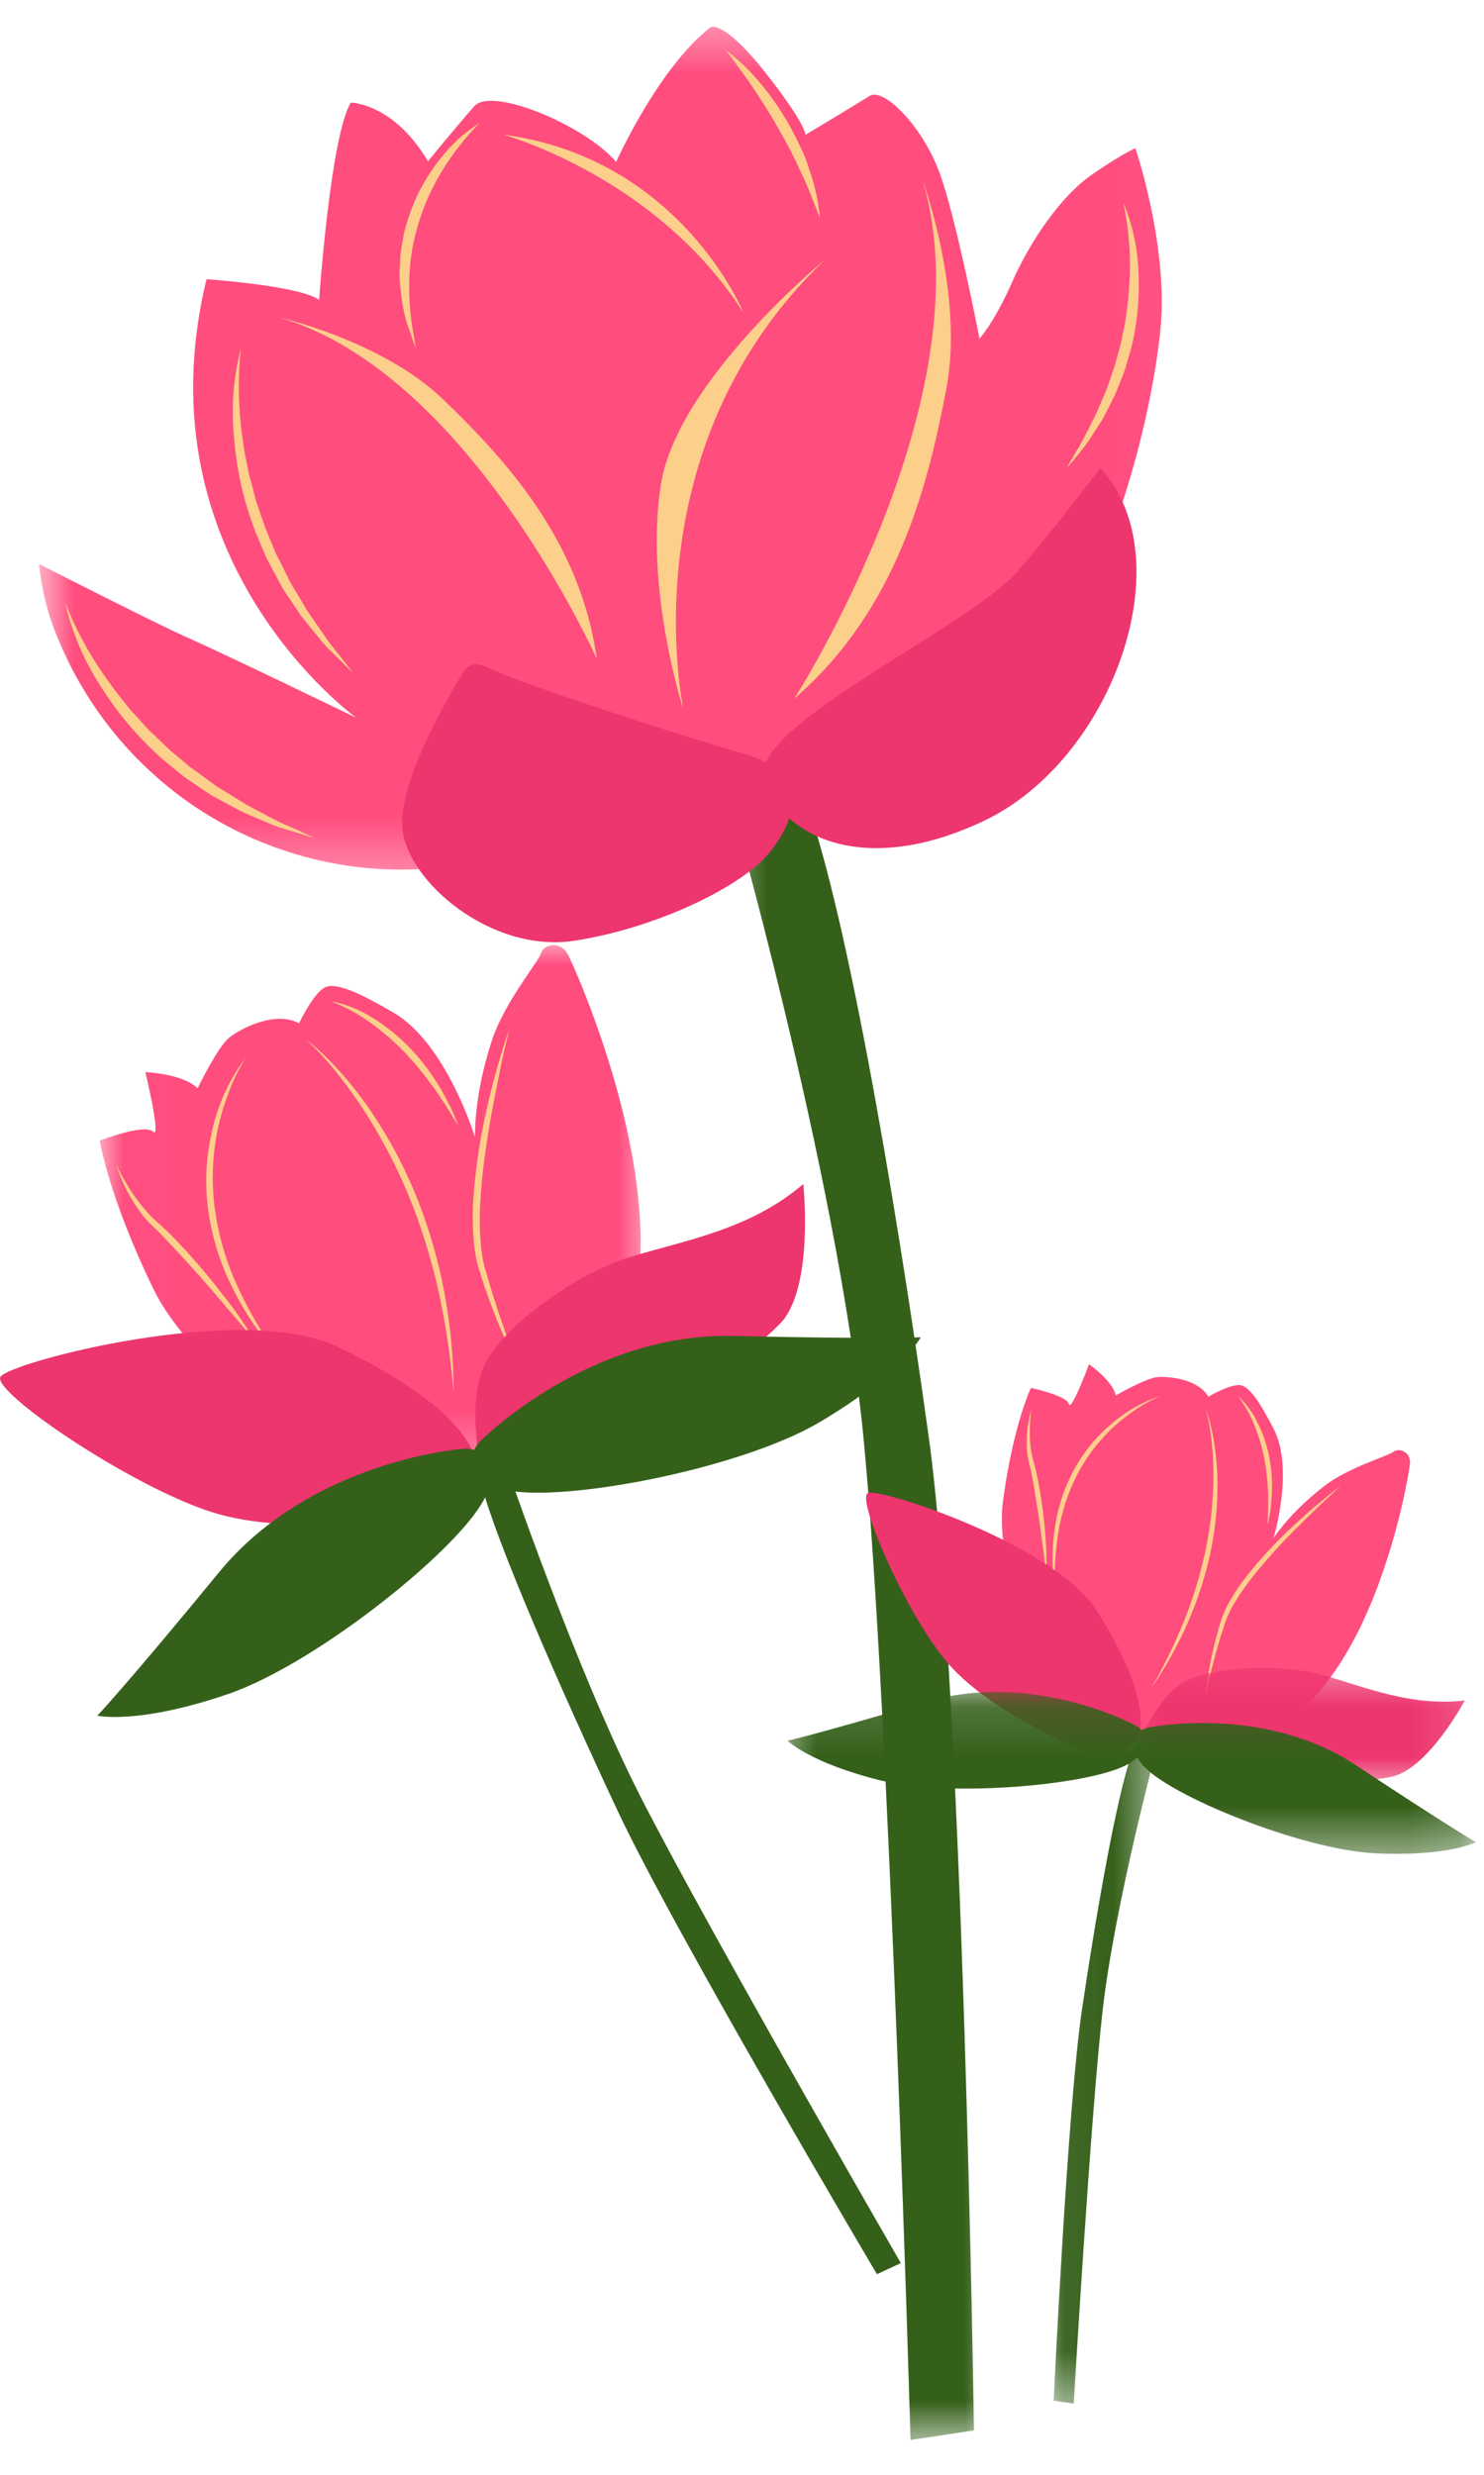 <svg width="30" height="50" viewBox="0 0 30 50" fill="none" xmlns="http://www.w3.org/2000/svg">
<g id="Group 1000003818">
<g id="Group 1000003670">
<g id="Clip path group">
<mask id="mask0_928_10837" style="mask-type:luminance" maskUnits="userSpaceOnUse" x="14" y="14" width="7" height="36">
<g id="69b8c18b5a">
<path id="Vector" d="M14.476 14.904H20.104V49.308H14.476V14.904Z" fill="white"/>
</g>
</mask>
<g mask="url(#mask0_928_10837)">
<g id="Group">
<path id="Vector_2" d="M14.661 15.827C14.661 15.827 16.925 23.654 17.453 29.017C17.98 34.377 18.407 49.297 18.407 49.297L19.689 49.103C19.689 49.103 19.476 34.069 18.772 29.008C18.068 23.947 17.042 18.057 16.219 15.994C15.397 13.934 14.661 15.827 14.661 15.827Z" fill="#35601A"/>
</g>
</g>
</g>
<g id="Clip path group_2">
<mask id="mask1_928_10837" style="mask-type:luminance" maskUnits="userSpaceOnUse" x="0" y="0" width="24" height="18">
<g id="f8bfa86324">
<path id="Vector_3" d="M0.765 0.38H23.963V17.718H0.765V0.38Z" fill="white"/>
</g>
</mask>
<g mask="url(#mask1_928_10837)">
<g id="Group_2">
<path id="Vector_4" d="M13.135 16.518C11.565 17.173 9.931 17.523 8.232 17.569C7.858 17.575 7.484 17.553 7.113 17.503C6.743 17.452 6.376 17.375 6.018 17.27C5.657 17.164 5.308 17.032 4.967 16.876C4.628 16.718 4.301 16.535 3.988 16.329C3.674 16.122 3.379 15.893 3.1 15.64C2.821 15.39 2.564 15.12 2.324 14.829C2.087 14.539 1.871 14.233 1.678 13.91C1.484 13.587 1.317 13.253 1.174 12.905C0.968 12.422 0.84 11.918 0.789 11.395C0.789 11.395 3.149 12.6 3.852 12.91C4.556 13.22 7.203 14.502 7.203 14.502C7.203 14.502 2.786 11.336 4.175 5.641C4.175 5.641 6.062 5.771 6.451 6.059C6.451 6.059 6.679 2.761 7.091 2.073C7.091 2.073 7.955 2.08 8.652 3.258C8.652 3.258 9.234 2.546 9.588 2.146C9.944 1.743 11.831 2.535 12.455 3.271C12.455 3.271 13.308 1.372 14.361 0.552C14.361 0.552 14.612 0.376 15.467 1.46C16.323 2.546 16.279 2.726 16.279 2.726C16.279 2.726 17.294 2.119 17.578 1.939C17.862 1.759 18.636 2.541 18.983 3.462C19.328 4.381 19.801 6.842 19.801 6.842C19.801 6.842 20.098 6.521 20.46 5.701C20.821 4.883 21.441 3.955 22.101 3.509C22.758 3.062 22.953 2.996 22.953 2.996C22.953 2.996 23.574 4.812 23.475 6.459C23.376 8.106 21.892 16.661 15.742 16.538L13.135 16.518Z" fill="#FF4D7E"/>
</g>
</g>
</g>
<path id="Vector_5" d="M22.243 9.458C22.243 9.458 21.032 11.05 20.524 11.593C19.466 12.721 15.247 14.653 15.447 15.682C15.645 16.713 17.253 17.828 19.878 16.59C22.503 15.355 23.934 11.278 22.243 9.458Z" fill="#ED356E"/>
<path id="Vector_6" d="M9.381 13.561C9.381 13.561 8.06 15.627 8.133 16.711C8.205 17.793 9.922 19.262 11.606 19.007C13.293 18.749 15.023 17.894 15.557 17.224C16.092 16.551 16.413 15.636 15.08 15.245C13.746 14.856 10.578 13.838 9.865 13.486C9.509 13.308 9.381 13.561 9.381 13.561Z" fill="#ED356E"/>
<path id="Vector_7" d="M5.642 6.413C5.642 6.413 7.73 6.883 8.962 8.073C10.195 9.262 11.739 10.92 12.064 13.312C12.064 13.312 9.478 7.521 5.642 6.413Z" fill="#FCCF8B"/>
<path id="Vector_8" d="M18.646 3.627C18.646 3.627 19.499 5.929 19.13 7.864C18.759 9.797 18.143 12.316 16.056 14.115C16.059 14.115 19.977 8.016 18.646 3.627Z" fill="#FCCF8B"/>
<path id="Vector_9" d="M16.685 5.239C16.685 5.239 13.708 7.673 13.363 9.775C13.018 11.877 13.816 14.335 13.816 14.335C13.816 14.335 12.668 9.06 16.685 5.239Z" fill="#FCCF8B"/>
<path id="Vector_10" d="M10.168 2.719C10.168 2.719 13.273 3.561 15.032 6.323C15.032 6.323 13.765 3.196 10.168 2.719Z" fill="#FCCF8B"/>
<path id="Vector_11" d="M9.687 2.493C9.395 2.79 9.142 3.117 8.924 3.473C8.711 3.825 8.548 4.199 8.436 4.595C8.322 4.99 8.267 5.393 8.273 5.804C8.271 6.011 8.284 6.217 8.309 6.422C8.32 6.525 8.335 6.628 8.357 6.732C8.374 6.833 8.392 6.938 8.407 7.042C8.37 6.945 8.335 6.846 8.302 6.747L8.249 6.595L8.223 6.521L8.201 6.439C8.146 6.231 8.111 6.022 8.093 5.806C8.082 5.701 8.075 5.593 8.078 5.485L8.095 5.164C8.097 5.109 8.104 5.056 8.115 5.004L8.144 4.843L8.172 4.685C8.185 4.632 8.203 4.577 8.216 4.529C8.278 4.322 8.353 4.12 8.445 3.924L8.599 3.641C8.654 3.55 8.715 3.462 8.775 3.372C8.836 3.284 8.907 3.203 8.973 3.119C9.038 3.036 9.113 2.961 9.186 2.886C9.337 2.737 9.505 2.605 9.687 2.493Z" fill="#FCCF8B"/>
<path id="Vector_12" d="M14.671 1.011C14.937 1.211 15.175 1.44 15.386 1.699C15.599 1.956 15.788 2.229 15.951 2.519C16.034 2.664 16.107 2.816 16.18 2.966C16.254 3.115 16.316 3.271 16.362 3.432C16.474 3.746 16.544 4.071 16.575 4.406C16.452 4.096 16.342 3.79 16.199 3.498C16.067 3.201 15.92 2.913 15.757 2.634C15.599 2.35 15.425 2.075 15.245 1.807C15.063 1.536 14.871 1.273 14.671 1.011Z" fill="#FCCF8B"/>
<path id="Vector_13" d="M1.315 12.167C1.535 12.725 1.818 13.248 2.17 13.734C2.258 13.855 2.339 13.976 2.436 14.09C2.531 14.205 2.614 14.326 2.72 14.431C2.823 14.537 2.915 14.653 3.019 14.759L3.34 15.064C3.445 15.172 3.562 15.258 3.674 15.355L3.843 15.498C3.903 15.541 3.964 15.583 4.024 15.627L4.382 15.889C4.509 15.964 4.635 16.043 4.76 16.12L4.949 16.238C5.013 16.276 5.081 16.307 5.147 16.346L5.541 16.555C5.606 16.59 5.675 16.623 5.743 16.652L5.947 16.742C6.084 16.803 6.22 16.865 6.356 16.929C6.213 16.889 6.068 16.845 5.93 16.801L5.701 16.733C5.628 16.711 5.558 16.687 5.488 16.656L5.072 16.48C5.002 16.45 4.932 16.421 4.863 16.386L4.665 16.28C4.531 16.208 4.399 16.135 4.268 16.065L3.889 15.81C3.826 15.768 3.764 15.726 3.703 15.68L3.527 15.537C3.412 15.438 3.287 15.348 3.179 15.242C2.729 14.827 2.342 14.359 2.018 13.838C1.686 13.323 1.451 12.765 1.315 12.167Z" fill="#FCCF8B"/>
<path id="Vector_14" d="M22.709 4.096C22.896 4.544 22.997 5.01 23.015 5.496C23.039 5.982 23 6.461 22.892 6.936C22.868 7.053 22.826 7.169 22.795 7.286L22.745 7.46C22.725 7.517 22.703 7.565 22.681 7.629L22.547 7.963C22.494 8.071 22.439 8.178 22.384 8.286L22.3 8.447C22.272 8.499 22.239 8.554 22.206 8.598L22.008 8.906C21.87 9.1 21.713 9.282 21.562 9.462C21.674 9.249 21.804 9.054 21.913 8.847L22.074 8.53C22.1 8.477 22.129 8.425 22.153 8.374L22.221 8.214C22.267 8.106 22.314 7.998 22.362 7.89L22.476 7.561C22.494 7.506 22.516 7.453 22.534 7.396L22.58 7.226C22.608 7.114 22.648 7.002 22.668 6.888L22.738 6.547C22.76 6.433 22.771 6.316 22.789 6.202C22.817 5.969 22.835 5.736 22.839 5.503C22.852 5.028 22.808 4.56 22.709 4.096Z" fill="#FCCF8B"/>
<path id="Vector_15" d="M4.868 7.042C4.804 7.64 4.815 8.233 4.899 8.827C4.92 8.974 4.938 9.124 4.971 9.267C5.002 9.412 5.022 9.559 5.066 9.702C5.11 9.845 5.138 9.99 5.18 10.131L5.323 10.551C5.369 10.691 5.431 10.825 5.488 10.964L5.571 11.168C5.602 11.234 5.639 11.3 5.672 11.366L5.868 11.764C5.945 11.892 6.022 12.019 6.097 12.147L6.209 12.336C6.248 12.4 6.295 12.459 6.336 12.521L6.591 12.888C6.631 12.952 6.677 13.011 6.723 13.068L6.864 13.244C6.956 13.361 7.051 13.479 7.141 13.6C7.033 13.492 6.928 13.391 6.82 13.286L6.662 13.13C6.607 13.077 6.556 13.02 6.508 12.963L6.222 12.611C6.174 12.551 6.125 12.494 6.079 12.433L5.954 12.244C5.868 12.118 5.785 11.993 5.701 11.865L5.488 11.463C5.453 11.397 5.415 11.329 5.382 11.261L5.29 11.048C5.235 10.907 5.165 10.768 5.118 10.623C4.907 10.047 4.78 9.454 4.731 8.842C4.672 8.236 4.716 7.635 4.868 7.042Z" fill="#FCCF8B"/>
</g>
<g id="Group 1000003669">
<path id="Vector_16" d="M25.377 35.061C23.411 35.772 21.221 34.733 20.641 32.794C20.386 31.94 20.187 31.002 20.274 30.343C20.477 28.803 20.84 28.041 20.84 28.041C20.84 28.041 21.563 28.192 21.608 28.366C21.653 28.539 22.015 27.563 22.015 27.563C22.015 27.563 22.489 27.889 22.556 28.192C22.556 28.192 23.173 27.84 23.397 27.822C23.623 27.804 24.221 27.859 24.427 28.218C24.427 28.218 24.857 27.966 25.063 27.984C25.269 28.002 25.499 28.39 25.746 28.864C26.17 29.676 25.746 31.075 25.746 31.075C25.746 31.075 26.069 30.561 26.782 30.015C27.275 29.639 28.055 29.421 28.168 29.332C28.28 29.243 28.522 29.332 28.504 29.566C28.485 29.8 27.74 34.329 25.407 35.044C25.399 35.052 25.387 35.057 25.377 35.061Z" fill="#FF4D7E"/>
<path id="Vector_17" d="M23.455 28.204C23.267 28.287 23.089 28.386 22.921 28.505C22.753 28.619 22.596 28.746 22.45 28.887C22.163 29.166 21.93 29.485 21.75 29.843C21.575 30.201 21.457 30.575 21.394 30.967C21.332 31.36 21.309 31.756 21.328 32.154C21.268 31.755 21.263 31.357 21.312 30.958C21.361 30.552 21.475 30.166 21.657 29.8C21.842 29.429 22.089 29.105 22.399 28.829C22.707 28.547 23.06 28.338 23.455 28.204Z" fill="#FCCF8B"/>
<path id="Vector_18" d="M20.848 28.479C20.829 28.619 20.82 28.758 20.819 28.899C20.816 29.038 20.824 29.178 20.846 29.315C20.856 29.384 20.871 29.45 20.889 29.517C20.909 29.586 20.929 29.655 20.945 29.724C20.977 29.863 21.002 30.002 21.026 30.141C21.073 30.42 21.107 30.702 21.13 30.983C21.155 31.265 21.163 31.548 21.152 31.831C21.124 31.553 21.083 31.27 21.047 30.991C21.012 30.712 20.968 30.437 20.921 30.16C20.9 30.02 20.875 29.882 20.847 29.742C20.832 29.673 20.816 29.604 20.799 29.539C20.782 29.469 20.77 29.397 20.763 29.325C20.739 29.037 20.768 28.756 20.848 28.479Z" fill="#FCCF8B"/>
<path id="Vector_19" d="M27.114 30.012C26.95 30.162 26.785 30.312 26.625 30.466C26.466 30.621 26.307 30.775 26.15 30.933C25.993 31.091 25.842 31.25 25.694 31.418C25.548 31.585 25.403 31.75 25.272 31.924C25.136 32.096 25.017 32.277 24.909 32.467C24.857 32.561 24.812 32.658 24.776 32.759C24.756 32.808 24.743 32.863 24.726 32.913C24.709 32.965 24.691 33.017 24.675 33.069C24.612 33.277 24.552 33.484 24.5 33.698C24.443 33.908 24.403 34.122 24.38 34.339C24.379 34.23 24.384 34.121 24.4 34.013C24.414 33.904 24.43 33.795 24.45 33.688C24.489 33.473 24.538 33.26 24.596 33.047C24.625 32.941 24.653 32.84 24.687 32.731C24.723 32.625 24.767 32.522 24.819 32.423C24.926 32.227 25.049 32.039 25.187 31.863C25.463 31.512 25.765 31.185 26.091 30.881C26.416 30.571 26.757 30.282 27.114 30.012Z" fill="#FCCF8B"/>
<path id="Vector_20" d="M25.025 28.204C25.199 28.365 25.335 28.554 25.435 28.767C25.537 28.977 25.61 29.197 25.657 29.426L25.685 29.598C25.695 29.655 25.697 29.712 25.703 29.769C25.713 29.885 25.717 30 25.713 30.116C25.713 30.23 25.697 30.346 25.689 30.462C25.68 30.581 25.65 30.69 25.626 30.801C25.626 30.686 25.634 30.573 25.637 30.46V30.29C25.637 30.233 25.637 30.177 25.633 30.12C25.628 30.064 25.625 30.007 25.622 29.951C25.621 29.895 25.61 29.84 25.605 29.784C25.599 29.727 25.596 29.671 25.584 29.616L25.555 29.45C25.511 29.229 25.446 29.013 25.362 28.805C25.277 28.59 25.164 28.389 25.025 28.204Z" fill="#FCCF8B"/>
<path id="Vector_21" d="M24.381 28.479C24.422 28.595 24.456 28.712 24.483 28.833C24.511 28.951 24.533 29.073 24.552 29.194C24.588 29.437 24.609 29.681 24.612 29.927C24.618 30.421 24.569 30.909 24.465 31.391C24.359 31.875 24.206 32.342 24.007 32.795C23.807 33.249 23.566 33.68 23.286 34.088C23.53 33.661 23.744 33.22 23.93 32.765C24.113 32.313 24.257 31.847 24.36 31.37C24.464 30.893 24.52 30.412 24.529 29.926C24.533 29.683 24.524 29.44 24.501 29.198C24.48 28.955 24.44 28.716 24.381 28.479Z" fill="#FCCF8B"/>
<g id="Clip path group_3">
<mask id="mask2_928_10837" style="mask-type:luminance" maskUnits="userSpaceOnUse" x="21" y="34" width="3" height="15">
<g id="afe08c7415">
<path id="Vector_22" d="M21.057 34.81H23.437V48.56H21.057V34.81Z" fill="white"/>
</g>
</mask>
<g mask="url(#mask2_928_10837)">
<g id="Group_3">
<path id="Vector_23" d="M23.371 35.376C23.371 35.376 22.538 38.478 22.294 40.586C22.05 42.694 21.706 48.562 21.706 48.562L21.301 48.502C21.301 48.502 21.578 42.6 21.872 40.605C22.167 38.611 22.579 36.286 22.87 35.465C23.162 34.645 23.371 35.376 23.371 35.376Z" fill="#35601A"/>
</g>
</g>
</g>
<path id="Vector_24" d="M21.832 35.338C21.832 35.338 19.978 34.581 19.135 33.571C18.291 32.563 17.303 30.269 17.546 30.164C17.789 30.057 21.314 31.198 22.174 32.544C23.261 34.25 23.563 35.842 21.832 35.338Z" fill="#ED356E"/>
<g id="Clip path group_4">
<mask id="mask3_928_10837" style="mask-type:luminance" maskUnits="userSpaceOnUse" x="22" y="33" width="8" height="4">
<g id="f7a400e670">
<path id="Vector_25" d="M22.757 33.45H29.871V36.171H22.757V33.45Z" fill="white"/>
</g>
</mask>
<g mask="url(#mask3_928_10837)">
<g id="Group_4">
<path id="Vector_26" d="M23.059 35.125C23.059 35.125 23.432 34.219 24.014 33.946C24.594 33.673 25.891 33.604 26.744 33.843C27.596 34.082 28.525 34.484 29.613 34.355C29.613 34.355 28.873 35.742 28.128 35.898C27.383 36.056 24.043 36.335 23.059 35.125Z" fill="#ED356E"/>
</g>
</g>
</g>
<g id="Clip path group_5">
<mask id="mask4_928_10837" style="mask-type:luminance" maskUnits="userSpaceOnUse" x="15" y="34" width="15" height="4">
<g id="62c6c1d70f">
<path id="Vector_27" d="M15.616 34.13H29.87V37.531H15.616V34.13Z" fill="white"/>
</g>
</mask>
<g mask="url(#mask4_928_10837)">
<g id="Group_5">
<path id="Vector_28" d="M29.836 37.219C29.836 37.219 29.273 37.515 27.794 37.443C26.314 37.371 23.605 36.269 23.096 35.655C23.057 35.609 23.021 35.559 22.99 35.509C22.943 35.549 22.894 35.585 22.843 35.618C22.165 36.056 19.233 36.329 17.8 35.971C16.368 35.614 15.921 35.169 15.921 35.169C15.921 35.169 16.552 35.029 18.723 34.384C20.892 33.738 22.963 34.863 22.963 34.863C23.006 34.889 23.044 34.92 23.079 34.958C23.122 34.932 23.168 34.914 23.217 34.901C23.217 34.901 25.541 34.426 27.412 35.664C29.282 36.901 29.836 37.219 29.836 37.219Z" fill="#35601A"/>
</g>
</g>
</g>
<g id="Clip path group_6">
<mask id="mask5_928_10837" style="mask-type:luminance" maskUnits="userSpaceOnUse" x="2" y="18" width="12" height="12">
<g id="0bc4d40630">
<path id="Vector_29" d="M2.013 18.999H13.235V29.709H2.013V18.999Z" fill="white"/>
</g>
</mask>
<g mask="url(#mask5_928_10837)">
<g id="Group_6">
<path id="Vector_30" d="M12.163 27.763C10.555 29.983 7.406 30.369 5.334 28.583C4.421 27.794 3.508 26.873 3.112 26.062C2.187 24.166 2.017 23.044 2.017 23.044C2.017 23.044 2.915 22.697 3.093 22.863C3.27 23.029 2.938 21.661 2.938 21.661C2.938 21.661 3.697 21.691 3.995 21.987C3.995 21.987 4.403 21.145 4.633 20.965C4.862 20.783 5.553 20.413 6.045 20.674C6.045 20.674 6.325 20.08 6.563 19.952C6.799 19.826 7.339 20.101 7.96 20.462C9.022 21.081 9.602 22.973 9.602 22.973C9.602 22.973 9.57 22.159 9.942 21.026C10.197 20.245 10.883 19.44 10.938 19.256C10.994 19.074 11.325 19.001 11.478 19.28C11.632 19.559 14.189 25.245 12.19 27.725C12.182 27.737 12.172 27.751 12.163 27.763Z" fill="#FF4D7E"/>
</g>
</g>
</g>
<path id="Vector_31" d="M4.978 21.354C4.833 21.582 4.715 21.824 4.621 22.078C4.525 22.328 4.449 22.585 4.396 22.847C4.289 23.377 4.273 23.908 4.345 24.442C4.42 24.975 4.57 25.485 4.794 25.974C5.018 26.465 5.289 26.93 5.604 27.369C5.243 26.957 4.94 26.507 4.698 26.016C4.574 25.771 4.472 25.518 4.39 25.258C4.309 24.995 4.248 24.728 4.209 24.457C4.135 23.907 4.163 23.362 4.293 22.823C4.416 22.284 4.645 21.794 4.978 21.354Z" fill="#FCCF8B"/>
<path id="Vector_32" d="M2.349 23.534C2.433 23.705 2.526 23.871 2.63 24.033C2.73 24.193 2.845 24.343 2.971 24.485C3.032 24.554 3.098 24.619 3.168 24.681C3.237 24.744 3.312 24.81 3.381 24.877C3.52 25.012 3.651 25.154 3.781 25.293C4.038 25.578 4.285 25.872 4.518 26.176C4.758 26.477 4.975 26.792 5.173 27.122C4.934 26.823 4.683 26.535 4.436 26.244C4.189 25.954 3.937 25.667 3.676 25.386C3.549 25.247 3.42 25.108 3.287 24.97C3.218 24.901 3.154 24.837 3.084 24.77C3.012 24.703 2.946 24.631 2.886 24.554C2.647 24.246 2.467 23.906 2.349 23.534Z" fill="#FCCF8B"/>
<path id="Vector_33" d="M10.297 20.784C10.228 21.072 10.159 21.36 10.103 21.65C10.047 21.94 9.986 22.229 9.933 22.52C9.881 22.81 9.835 23.102 9.795 23.394C9.756 23.686 9.726 23.979 9.711 24.272C9.693 24.564 9.695 24.855 9.722 25.148C9.734 25.293 9.756 25.435 9.791 25.575C9.807 25.645 9.831 25.715 9.851 25.784C9.87 25.853 9.892 25.922 9.913 25.995C9.998 26.278 10.088 26.558 10.189 26.836C10.284 27.116 10.399 27.387 10.535 27.65C10.451 27.527 10.377 27.399 10.312 27.265C10.246 27.132 10.183 26.998 10.124 26.861C10.009 26.589 9.904 26.306 9.808 26.03C9.76 25.89 9.714 25.752 9.67 25.605C9.63 25.457 9.602 25.31 9.585 25.158C9.556 24.859 9.549 24.561 9.566 24.26C9.606 23.665 9.69 23.077 9.82 22.495C9.946 21.916 10.104 21.345 10.297 20.784Z" fill="#FCCF8B"/>
<path id="Vector_34" d="M6.684 20.227C6.995 20.287 7.283 20.403 7.548 20.574C7.815 20.741 8.059 20.938 8.278 21.164L8.436 21.338C8.49 21.395 8.534 21.459 8.583 21.52C8.68 21.643 8.769 21.772 8.852 21.905C8.938 22.035 9.004 22.177 9.08 22.314C9.155 22.45 9.206 22.599 9.263 22.742C9.178 22.612 9.101 22.478 9.02 22.347L8.891 22.156C8.849 22.091 8.81 22.026 8.761 21.965C8.713 21.905 8.67 21.843 8.623 21.782C8.578 21.719 8.529 21.662 8.48 21.602C8.432 21.544 8.387 21.483 8.332 21.428L8.179 21.259C7.967 21.039 7.736 20.841 7.489 20.663C7.239 20.482 6.971 20.338 6.684 20.227Z" fill="#FCCF8B"/>
<path id="Vector_35" d="M6.187 21.002C6.319 21.103 6.445 21.212 6.563 21.329C6.683 21.444 6.795 21.566 6.908 21.69C7.129 21.941 7.332 22.204 7.518 22.48C7.891 23.035 8.201 23.625 8.447 24.248C8.692 24.871 8.874 25.513 8.993 26.172C9.113 26.828 9.172 27.49 9.171 28.156C9.119 27.496 9.024 26.841 8.888 26.193C8.749 25.546 8.561 24.915 8.319 24.3C8.076 23.685 7.778 23.099 7.426 22.54C7.25 22.26 7.058 21.99 6.854 21.731C6.651 21.469 6.429 21.226 6.187 21.002Z" fill="#FCCF8B"/>
<path id="Vector_36" d="M10.219 29.559C10.219 29.559 11.62 33.678 12.923 36.249C14.225 38.818 18.211 45.723 18.211 45.723L17.728 45.947C17.728 45.947 13.639 39.047 12.478 36.569C11.316 34.09 10.034 31.156 9.74 30.016C9.448 28.875 10.219 29.559 10.219 29.559Z" fill="#35601A"/>
<path id="Vector_37" d="M8.518 30.617C8.518 30.617 5.941 31.085 4.27 30.547C2.6 30.008 -0.175 28.11 0.009 27.816C0.193 27.523 4.872 26.291 6.809 27.203C9.261 28.358 10.777 29.95 8.518 30.617Z" fill="#ED356E"/>
<path id="Vector_38" d="M9.694 29.497C9.694 29.497 9.425 28.2 9.851 27.47C10.276 26.74 11.636 25.736 12.74 25.396C13.845 25.056 15.152 24.851 16.239 23.922C16.239 23.922 16.463 26.024 15.772 26.74C15.08 27.455 11.661 30.166 9.694 29.497Z" fill="#ED356E"/>
<path id="Vector_39" d="M18.613 27.018C18.613 27.018 18.221 27.759 16.562 28.737C14.901 29.715 11.137 30.407 10.124 30.073C10.047 30.049 9.973 30.019 9.9 29.983C9.88 30.063 9.853 30.138 9.822 30.214C9.407 31.198 6.428 33.607 4.605 34.228C2.784 34.85 1.968 34.663 1.968 34.663C1.968 34.663 2.55 34.052 4.428 31.766C6.308 29.478 9.391 29.268 9.391 29.268C9.458 29.268 9.523 29.276 9.586 29.294C9.616 29.234 9.651 29.179 9.695 29.129C9.695 29.129 11.868 26.924 14.822 26.991C17.773 27.058 18.613 27.018 18.613 27.018Z" fill="#35601A"/>
</g>
</g>
</svg>
